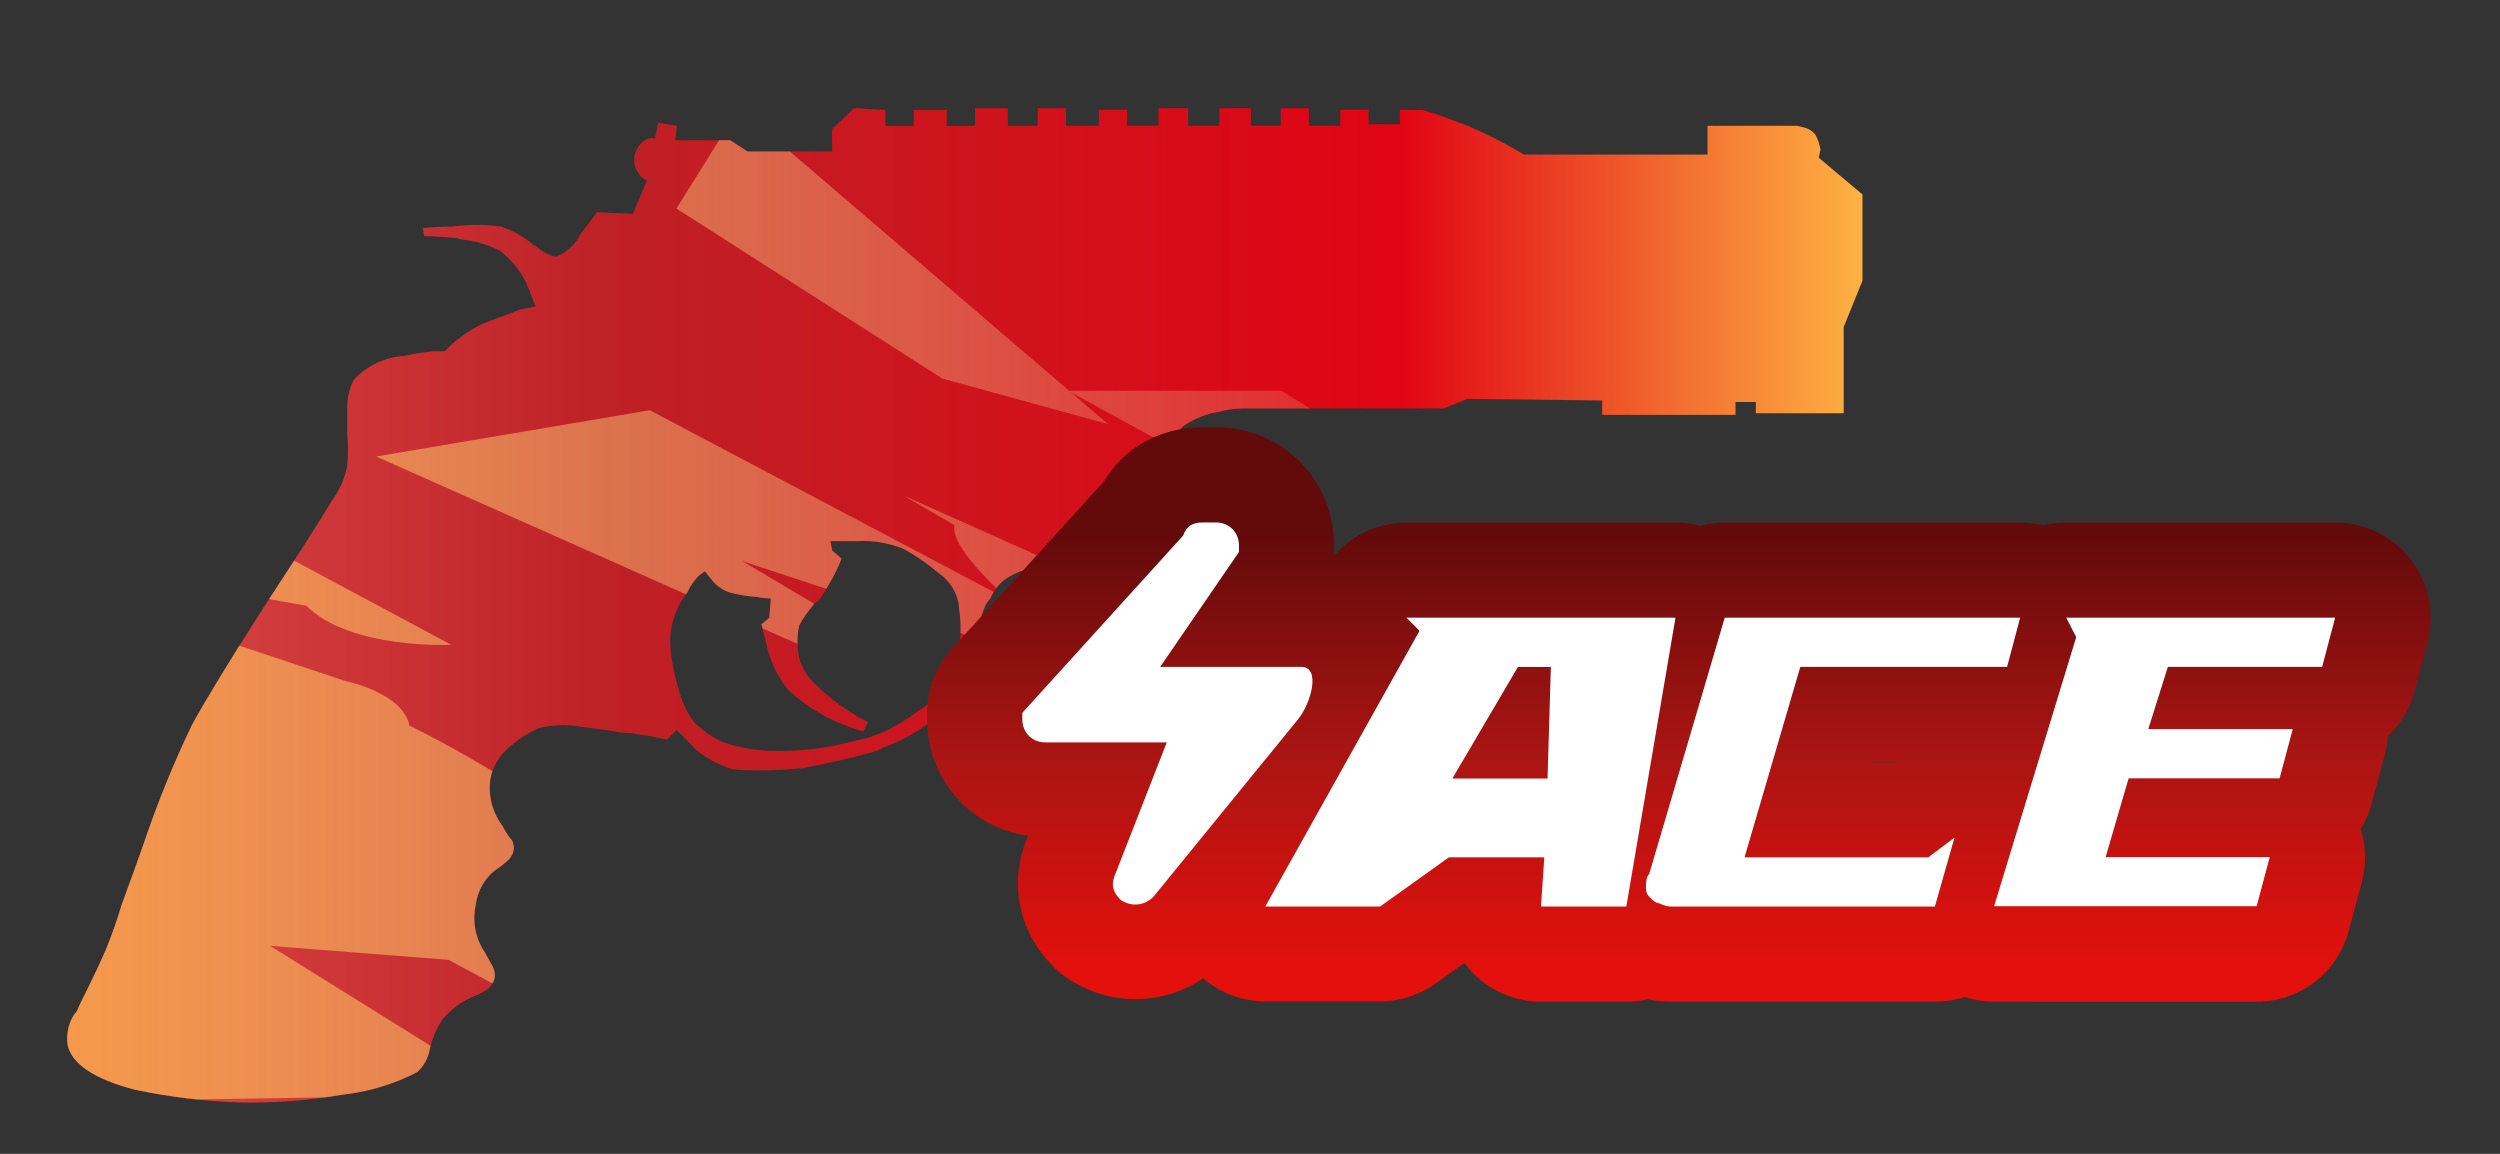 <?xml version="1.0" encoding="utf-8"?>
<!-- Generator: Adobe Illustrator 16.0.0, SVG Export Plug-In . SVG Version: 6.00 Build 0)  -->
<!DOCTYPE svg PUBLIC "-//W3C//DTD SVG 1.1//EN" "http://www.w3.org/Graphics/SVG/1.1/DTD/svg11.dtd">
<svg version="1.1" id="case1" xmlns="http://www.w3.org/2000/svg" xmlns:xlink="http://www.w3.org/1999/xlink" x="0px" y="0px"
	 width="78px" height="36px" viewBox="0 0 78 36" enable-background="new 0 0 78 36" xml:space="preserve">
<rect x="0" y="0" width="78" height="36" fill="#333333" stroke="none"/>
<linearGradient id="revolver_1_" gradientUnits="userSpaceOnUse" x1="-115.963" y1="-542.113" x2="-59.951" y2="-542.113" gradientTransform="matrix(1 0 0 -1 118.06 -523.226)">
	<stop  offset="0" style="stop-color:#DC4A49"/>
	<stop  offset="0.301" style="stop-color:#BE2126"/>
	<stop  offset="0.742" style="stop-color:#E10414"/>
	<stop  offset="1" style="stop-color:#FEB243"/>
</linearGradient>
<path id="revolver" fill="url(#revolver_1_)" d="M58.109,8.757l-0.586,1.445v2.691h-2.74v-0.35h-0.635v0.4h-4.16v-0.448l-4.207-0.05
	l-0.736,0.3h-6.311c-0.232,0.005-0.463,0.039-0.688,0.1c-0.401,0.063-0.788,0.216-1.125,0.447l-0.05,0.052
	c-0.391,0.332-0.618,0.531-0.686,0.6c-0.223,0.289-0.358,0.636-0.391,1c-0.031,0.365-0.046,0.931-0.046,1.694v1.037
	c-0.459-0.033-0.931-0.052-1.419-0.052h-1.273c-0.281-0.01-0.562,0.023-0.833,0.1c-0.336,0.06-0.654,0.197-0.929,0.4
	c-0.169,0.153-0.303,0.34-0.393,0.549c-0.058,0.059-0.108,0.127-0.147,0.2c-0.153,0.351-0.251,0.721-0.291,1.101
	c-0.015,0.346-0.098,0.688-0.246,1c-0.183,0.396-0.413,0.762-0.685,1.103c-0.555,0.553-1.224,0.978-1.959,1.241
	c-0.063,0.033-0.132,0.064-0.2,0.104c-0.773,0.226-1.557,0.399-2.348,0.547c-0.65,0.064-1.304,0.082-1.957,0.056
	c-0.152-0.01-0.301-0.039-0.441-0.104c-0.34-0.128-0.654-0.313-0.93-0.549l-0.39-0.4l-0.2-0.196l-0.293,0.302
	c-0.164-0.032-0.326-0.066-0.491-0.104c-0.23-0.029-0.44-0.063-0.635-0.1c-0.181,0.002-0.361-0.02-0.538-0.055
	c-0.394-0.063-0.733-0.108-1.029-0.146c-0.439-0.076-0.889-0.062-1.321,0.049c-0.382,0.173-0.729,0.407-1.027,0.7
	c-0.277,0.268-0.451,0.618-0.489,1c-0.038,0.479,0.102,0.96,0.392,1.348c0.081,0.157,0.179,0.311,0.293,0.444
	c0.061,0.104,0.078,0.229,0.048,0.353c-0.031,0.119-0.102,0.228-0.2,0.303c-0.121,0.109-0.253,0.211-0.393,0.3
	c-0.33,0.274-0.541,0.671-0.587,1.103c-0.103,0.502,0.003,1.021,0.293,1.444l0.245,0.446c0.064,0.123,0.081,0.266,0.047,0.398
	c-0.042,0.112-0.11,0.217-0.2,0.301c-0.155,0.098-0.318,0.181-0.487,0.248c-0.361,0.154-0.68,0.396-0.931,0.699
	c-0.181,0.273-0.313,0.578-0.389,0.898c-0.043,0.283-0.182,0.549-0.394,0.742c-0.717,0.375-1.497,0.611-2.3,0.701
	c-1.084,0.187-2.182,0.271-3.281,0.248C6.355,34.357,5.274,34.221,4.211,34c-1.271-0.333-1.971-0.803-2.1-1.396
	c-0.047-0.33,0.023-0.666,0.2-0.945c0.075-0.076,0.129-0.172,0.157-0.273c0.165-0.332,0.3-0.6,0.394-0.8
	c0.163-0.333,0.309-0.647,0.439-0.949c0.188-0.456,0.352-0.922,0.491-1.396c0.293-0.799,0.52-1.426,0.685-1.896
	c0.427-1.272,0.933-2.521,1.515-3.731c0.457-0.832,1.208-2.063,2.251-3.688c1.11-1.693,1.81-2.79,2.1-3.29
	c0.245-0.325,0.412-0.701,0.49-1.1c0.033-0.333,0.033-0.667,0-1v-0.834c0-0.294,0.068-0.585,0.2-0.848
	c0.406-0.442,0.968-0.71,1.567-0.747c0.307-0.068,0.617-0.118,0.93-0.148h0.342c0.139-0.143,0.287-0.276,0.443-0.4
	c0.295-0.233,0.625-0.419,0.978-0.55c0.26-0.1,0.571-0.215,0.929-0.348l0.49-0.1l-0.296-0.745c-0.196-0.393-0.48-0.735-0.831-1
	c-0.382-0.192-0.798-0.31-1.224-0.348c-0.077-0.035-0.161-0.052-0.245-0.048c-0.292-0.033-0.586-0.05-0.88-0.052l-0.046-0.25
	c0.308-0.033,0.618-0.049,0.928-0.049c0.504-0.07,1.015-0.07,1.519,0c0.358,0.12,0.689,0.306,0.978,0.549
	c0.025,0.03,0.061,0.048,0.1,0.051c0.177,0.171,0.396,0.292,0.636,0.347c0.34-0.15,0.617-0.415,0.783-0.748
	c0.164-0.2,0.326-0.414,0.49-0.647l1.122,0.05l0.441-1.046l-0.1-0.051c-0.064-0.032-0.116-0.084-0.146-0.149
	c-0.164-0.195-0.203-0.467-0.1-0.7c0.052-0.147,0.156-0.271,0.293-0.35c0.025-0.029,0.062-0.045,0.1-0.047
	c0.062-0.037,0.139-0.037,0.2,0l0.1-0.5l0.588,0.1L21.07,4.375h1.712l0.539,0.35h2.641v-0.7l0.685-0.65l0.978,0.052v0.5h0.884v-0.5
	h1.029v0.5h0.88V3.375h1.028v0.55h0.93v-0.55h0.881v0.55h1.027v-0.5h0.881v0.5h0.978v-0.55h0.925v0.55h0.979v-0.55h0.979v0.55h0.933
	v-0.55h0.878v0.55h0.979v-0.5h0.881v0.45h0.979V3.427h0.688l0.49,0.148c0.357,0.133,0.67,0.248,0.934,0.348
	c0.604,0.259,1.193,0.56,1.761,0.9h5.726V3.925h2.791l0.199,0.048c0.154,0.031,0.295,0.121,0.389,0.25
	c0.07,0.142,0.121,0.292,0.146,0.448L56.744,4.92l1.365,1.148V8.757L58.109,8.757L58.109,8.757z M25.964,17.175l0.292,0.252
	c-0.104,0.279-0.235,0.547-0.393,0.8c-0.099,0.191-0.213,0.375-0.341,0.546c-0.039,0.004-0.075,0.021-0.1,0.051
	c-0.191,0.213-0.355,0.447-0.49,0.699c-0.067,0.33-0.067,0.67,0,1c0.1,0.354,0.305,0.668,0.588,0.896
	c0.311,0.31,0.655,0.574,1.028,0.806c0.169,0.113,0.35,0.219,0.539,0.299l-0.149,0.301c-0.283-0.086-0.56-0.186-0.832-0.301
	c-0.557-0.248-1.069-0.586-1.515-1c-0.295-0.367-0.512-0.791-0.636-1.246l-0.2-0.799l0.246-0.201l0.048-0.603
	c-0.147-0.005-0.293-0.021-0.438-0.05c-0.298-0.021-0.594-0.064-0.882-0.151c-0.213-0.081-0.399-0.219-0.538-0.4l-0.2-0.249
	l-0.2,0.152c-0.141,0.146-0.256,0.315-0.342,0.5c-0.328,0.417-0.517,0.917-0.538,1.444v0.2c0.028,0.438,0.11,0.878,0.244,1.3
	c0.085,0.396,0.252,0.771,0.491,1.101c0.243,0.242,0.523,0.44,0.831,0.6c0.486,0.186,1,0.287,1.519,0.3
	c0.672,0.026,1.346-0.024,2.007-0.151c0.423-0.101,0.783-0.184,1.076-0.248c0.161-0.064,0.292-0.11,0.392-0.147
	c0.169-0.065,0.333-0.151,0.49-0.247c0.241-0.131,0.47-0.279,0.686-0.45c0.408-0.237,0.744-0.586,0.975-1
	c0.164-0.292,0.266-0.61,0.3-0.942c0.065-0.414,0.065-0.834,0-1.246v-0.063c-0.05-0.426-0.283-0.809-0.639-1.048
	c-0.333-0.283-0.693-0.533-1.075-0.746c-0.465-0.193-0.967-0.278-1.469-0.25h-0.83L25.964,17.175z"/>
<g>
	<defs>
		<path id="SVGID_1_" d="M58.109,8.757l-0.586,1.445v2.691h-2.74v-0.35h-0.635v0.4h-4.16v-0.448l-4.207-0.05l-0.736,0.3h-6.311
			c-0.232,0.005-0.463,0.039-0.688,0.1c-0.401,0.063-0.788,0.216-1.125,0.447l-0.05,0.052c-0.391,0.332-0.618,0.531-0.686,0.6
			c-0.224,0.289-0.358,0.636-0.392,1c-0.03,0.365-0.046,0.931-0.046,1.694v1.037c-0.459-0.033-0.932-0.052-1.419-0.052h-1.272
			c-0.281-0.01-0.563,0.023-0.834,0.1c-0.336,0.06-0.654,0.197-0.929,0.4c-0.169,0.153-0.303,0.34-0.394,0.549
			c-0.058,0.059-0.107,0.127-0.146,0.2c-0.152,0.351-0.251,0.721-0.291,1.101c-0.015,0.346-0.098,0.688-0.246,1
			c-0.183,0.396-0.412,0.762-0.685,1.103c-0.556,0.553-1.224,0.978-1.959,1.241c-0.063,0.033-0.132,0.064-0.2,0.104
			c-0.773,0.226-1.557,0.399-2.348,0.547c-0.65,0.064-1.305,0.082-1.957,0.056c-0.152-0.01-0.301-0.039-0.441-0.104
			c-0.34-0.128-0.654-0.313-0.93-0.549l-0.391-0.4l-0.199-0.196l-0.293,0.302c-0.164-0.032-0.326-0.066-0.491-0.104
			c-0.23-0.029-0.44-0.063-0.636-0.1c-0.181,0.002-0.36-0.02-0.537-0.055c-0.395-0.063-0.733-0.108-1.029-0.146
			c-0.439-0.076-0.889-0.062-1.321,0.049c-0.382,0.173-0.729,0.407-1.026,0.7c-0.277,0.268-0.451,0.618-0.489,1
			c-0.038,0.479,0.102,0.96,0.392,1.348c0.081,0.157,0.18,0.311,0.293,0.444c0.061,0.104,0.078,0.229,0.049,0.353
			c-0.031,0.119-0.103,0.228-0.201,0.303c-0.121,0.109-0.252,0.211-0.393,0.3c-0.33,0.274-0.541,0.671-0.587,1.103
			c-0.103,0.502,0.003,1.021,0.293,1.444l0.245,0.446c0.064,0.123,0.081,0.266,0.047,0.398c-0.042,0.112-0.109,0.217-0.199,0.301
			c-0.156,0.098-0.318,0.181-0.488,0.248c-0.36,0.154-0.68,0.396-0.93,0.699c-0.182,0.273-0.313,0.578-0.39,0.898
			c-0.043,0.283-0.183,0.549-0.394,0.742c-0.717,0.375-1.498,0.611-2.301,0.701c-1.084,0.187-2.182,0.271-3.281,0.248
			C6.355,34.357,5.273,34.221,4.21,34c-1.271-0.333-1.971-0.803-2.1-1.396c-0.047-0.33,0.022-0.666,0.199-0.945
			c0.075-0.076,0.129-0.172,0.157-0.273c0.165-0.332,0.3-0.6,0.394-0.8c0.164-0.333,0.31-0.647,0.439-0.949
			c0.188-0.456,0.352-0.922,0.491-1.396c0.293-0.799,0.521-1.426,0.685-1.896c0.428-1.272,0.934-2.521,1.516-3.731
			c0.457-0.832,1.208-2.063,2.251-3.688c1.11-1.693,1.81-2.79,2.1-3.29c0.245-0.325,0.412-0.701,0.49-1.1
			c0.033-0.333,0.033-0.667,0-1v-0.834c0-0.294,0.067-0.585,0.2-0.848c0.406-0.442,0.968-0.71,1.566-0.747
			c0.308-0.068,0.617-0.118,0.93-0.148h0.343c0.139-0.143,0.287-0.276,0.442-0.4c0.295-0.233,0.625-0.419,0.979-0.55
			c0.26-0.1,0.571-0.215,0.93-0.348l0.489-0.1l-0.296-0.745c-0.195-0.393-0.48-0.735-0.831-1c-0.382-0.192-0.798-0.31-1.224-0.348
			c-0.077-0.035-0.161-0.052-0.245-0.048c-0.292-0.033-0.587-0.05-0.88-0.052l-0.047-0.25c0.309-0.033,0.619-0.049,0.929-0.049
			c0.504-0.07,1.015-0.07,1.519,0c0.358,0.12,0.689,0.306,0.979,0.549c0.025,0.03,0.061,0.048,0.1,0.051
			c0.178,0.171,0.396,0.292,0.637,0.347c0.34-0.15,0.616-0.415,0.782-0.748c0.164-0.2,0.326-0.414,0.49-0.647l1.122,0.05
			l0.441-1.046L20.086,5.57c-0.063-0.033-0.116-0.085-0.146-0.15c-0.164-0.195-0.203-0.467-0.101-0.7
			c0.052-0.146,0.156-0.271,0.293-0.35c0.025-0.029,0.062-0.045,0.101-0.047c0.062-0.037,0.139-0.037,0.199,0l0.101-0.5l0.588,0.1
			L21.07,4.375h1.712l0.538,0.35h2.642v-0.7l0.685-0.65l0.979,0.052v0.5h0.884v-0.5h1.029v0.5h0.88V3.375h1.027v0.55h0.931v-0.55
			h0.881v0.55h1.027v-0.5h0.881v0.5h0.978v-0.55h0.926v0.55h0.979v-0.55h0.979v0.55h0.933v-0.55h0.878v0.55h0.979v-0.5h0.881v0.45
			h0.979V3.427h0.688l0.489,0.148c0.356,0.133,0.67,0.248,0.933,0.348c0.604,0.259,1.194,0.56,1.761,0.9h5.725V3.925h2.791
			l0.199,0.048c0.155,0.031,0.295,0.121,0.389,0.25c0.07,0.142,0.121,0.292,0.147,0.448L56.744,4.92l1.365,1.148V8.757L58.109,8.757
			L58.109,8.757z M25.964,17.175l0.292,0.252c-0.104,0.279-0.234,0.547-0.393,0.8c-0.1,0.191-0.213,0.375-0.342,0.546
			c-0.039,0.004-0.074,0.021-0.1,0.051c-0.191,0.213-0.355,0.447-0.49,0.699c-0.066,0.33-0.066,0.67,0,1
			c0.101,0.354,0.305,0.668,0.588,0.896c0.312,0.31,0.655,0.574,1.028,0.806c0.169,0.113,0.351,0.219,0.539,0.299l-0.149,0.301
			c-0.283-0.086-0.56-0.186-0.832-0.301c-0.557-0.248-1.068-0.586-1.515-1c-0.295-0.367-0.512-0.791-0.636-1.246l-0.2-0.799
			L24,19.277l0.048-0.603c-0.146-0.005-0.293-0.021-0.438-0.05c-0.299-0.021-0.594-0.064-0.883-0.151
			c-0.213-0.081-0.398-0.219-0.537-0.4l-0.2-0.249l-0.2,0.152c-0.141,0.146-0.256,0.315-0.342,0.5
			c-0.328,0.417-0.518,0.917-0.538,1.444v0.2c0.028,0.438,0.11,0.878,0.243,1.3c0.086,0.396,0.253,0.771,0.492,1.101
			c0.242,0.242,0.522,0.44,0.83,0.6c0.486,0.186,1,0.287,1.52,0.3c0.672,0.026,1.346-0.024,2.007-0.151
			c0.423-0.101,0.783-0.184,1.076-0.248c0.161-0.064,0.292-0.11,0.392-0.147c0.17-0.065,0.334-0.151,0.49-0.247
			c0.241-0.131,0.471-0.279,0.686-0.45c0.408-0.237,0.744-0.586,0.976-1c0.164-0.292,0.267-0.61,0.3-0.942
			c0.064-0.414,0.064-0.834,0-1.246v-0.063c-0.05-0.426-0.283-0.809-0.639-1.048c-0.333-0.283-0.693-0.533-1.075-0.746
			c-0.465-0.193-0.967-0.278-1.469-0.25h-0.83L25.964,17.175z"/>
	</defs>
	<clipPath id="SVGID_2_">
		<use xlink:href="#SVGID_1_"  overflow="visible"/>
	</clipPath>
	<g clip-path="url(#SVGID_2_)">
		<g>
			
				<linearGradient id="SVGID_3_" gradientUnits="userSpaceOnUse" x1="-820.861" y1="0.452" x2="-759.827" y2="0.452" gradientTransform="matrix(-1 0 0 -1 -766.778 19.34)">
				<stop  offset="0" style="stop-color:#F2E2C8;stop-opacity:0"/>
				<stop  offset="0.919" style="stop-color:#FEB243;stop-opacity:0.8"/>
			</linearGradient>
			<path fill="url(#SVGID_3_)" d="M28.19,15.461l1.59,0.924c-0.154,0.737,1.71,2.34,1.71,2.34l-11.217-5.926l-8.537,1.444
				l23.642,10.513l-12.219-7.25l15.816,5.209l6.834,4.584l2.037-4.405l-2.982,0.026L28.19,15.461z M12.775,22.641
				c-0.207-1.035-2-1.394-2-1.394L6.86,19.942l-0.695-0.608c-0.338-0.496-2.871-1.826-2.871-1.826
				c0.84,0.457,6.263,1.392,6.263,1.392c1.398,1.379,4.523,1.217,4.523,1.217l-4.872-2.608l-7.306-4.002L0.944,13.42l-0.285-2.103
				l-1.654-0.331l-5.957,8.936l6.525,14.481l16.308-0.252l-7.456-4.64l5.568,0.436l7.844,4.204l6.236-5.165L20.99,28.32
				C17.638,24.955,12.775,22.641,12.775,22.641z M34.567,13.23l-1.158-0.992l20.674,11.311l-2.74-5.875
				c-0.504-0.105-5.627-2.578-5.627-2.578c-1.808-0.362-5.734-2.906-5.734-2.906h-6.628L23.062,3.372l-1.958,3.134l8.292,5.303
				L34.567,13.23z"/>
		</g>
	</g>
</g>
<linearGradient id="shape5_1_" gradientUnits="userSpaceOnUse" x1="181.901" y1="1559.054" x2="181.901" y2="1572.804" gradientTransform="matrix(1 0 0 1 -129.52 -1542.386)">
	<stop  offset="0" style="stop-color:#630A0A"/>
	<stop  offset="0.489" style="stop-color:#A81513"/>
	<stop  offset="1" style="stop-color:#E4100C"/>
</linearGradient>
<path id="shape5" fill="url(#shape5_1_)" d="M62.212,31.251c-0.313,0-0.625-0.05-0.922-0.147c-0.298,0.104-0.608,0.147-0.922,0.147
	h-8.193c-0.185,0-0.442-0.009-0.771-0.075c-0.217,0.051-0.438,0.075-0.663,0.075h-2.664c-0.815,0-1.604-0.342-2.166-0.937
	c-0.078-0.086-0.149-0.174-0.22-0.271l-0.909,0.648c-0.503,0.354-1.101,0.554-1.726,0.554h-3.584c-0.718,0-1.402-0.269-1.938-0.722
	c-0.614,0.427-1.352,0.649-2.112,0.649c-0.75,0-1.479-0.222-2.104-0.642c-0.164-0.11-0.315-0.233-0.452-0.37
	c-1.021-1.021-1.363-2.423-0.92-3.753l0.044-0.128l0.08-0.203c-1.801-0.254-3.145-1.769-3.145-3.646V22.24
	c0-0.741,0.274-1.45,0.773-1.996l4.748-5.232c0.646-1.069,1.762-1.679,3.079-1.679h0.41c2.064,0,3.685,1.618,3.685,3.684
	c0,0-0.001,0.289-0.003,0.331c0.555-0.653,1.371-1.044,2.26-1.044h8.396c0.263,0,0.52,0.034,0.77,0.103
	c0.25-0.067,0.508-0.103,0.771-0.103h9.219c0.242,0,0.48,0.029,0.718,0.087c0.231-0.058,0.478-0.087,0.72-0.087h8.396
	c0.917,0,1.797,0.433,2.354,1.159c0.563,0.726,0.752,1.689,0.518,2.573l-0.404,1.532c-0.146,0.541-0.438,1.02-0.825,1.395
	c-0.021,0.188-0.049,0.372-0.098,0.555L74,25.055c-0.07,0.282-0.188,0.551-0.348,0.799c0.168,0.533,0.188,1.109,0.039,1.656
	l-0.412,1.539c-0.35,1.297-1.521,2.202-2.864,2.202H62.212z M59.173,23.782l0.017-0.009h-0.795l-0.004,0.009H59.173z"/>
<path id="ACE" fill="#FFFFFF" d="M36.403,23.163h-3.79c-0.409,0-0.717-0.308-0.717-0.718c0-0.104,0-0.104,0-0.204l5.018-5.531
	c0.104-0.307,0.311-0.41,0.615-0.41h0.41c0.408,0,0.717,0.308,0.717,0.717c0,0.102,0,0.205,0,0.205l-2.458,3.584H40.6
	c0.615,0,0.313,1.127-0.103,1.639l-4.507,5.531c-0.309,0.308-0.717,0.308-1.023,0.104c-0.205-0.206-0.309-0.41-0.205-0.719
	L36.403,23.163L36.403,23.163L36.403,23.163z M43.88,19.271l0.409,0.41l-4.813,8.603h3.584l2.146-1.536h2.976l-0.104,1.536h2.663
	l1.535-9.013H43.88L43.88,19.271z M48.387,20.809l-0.104,3.482h-2.971l2.047-3.482H48.387L48.387,20.809z M52.177,28.284h8.191
	l0.612-2.15l-0.818,0.614H54.43l1.739-5.941h6.452l0.408-1.535h-9.217l-2.355,7.988c-0.102,0.104-0.102,0.309-0.102,0.409
	c0,0.103,0,0.205,0.103,0.31c0.103,0.105,0.205,0.203,0.308,0.203C51.971,28.284,52.074,28.284,52.177,28.284L52.177,28.284
	L52.177,28.284z M64.466,19.271l0.312,0.607l-2.563,8.396h8.193l0.408-1.533h-5.121l0.718-2.458h4.711l0.41-1.537h-4.507l0.611-1.94
	h4.813l0.406-1.535H64.466L64.466,19.271z"/>
</svg>
